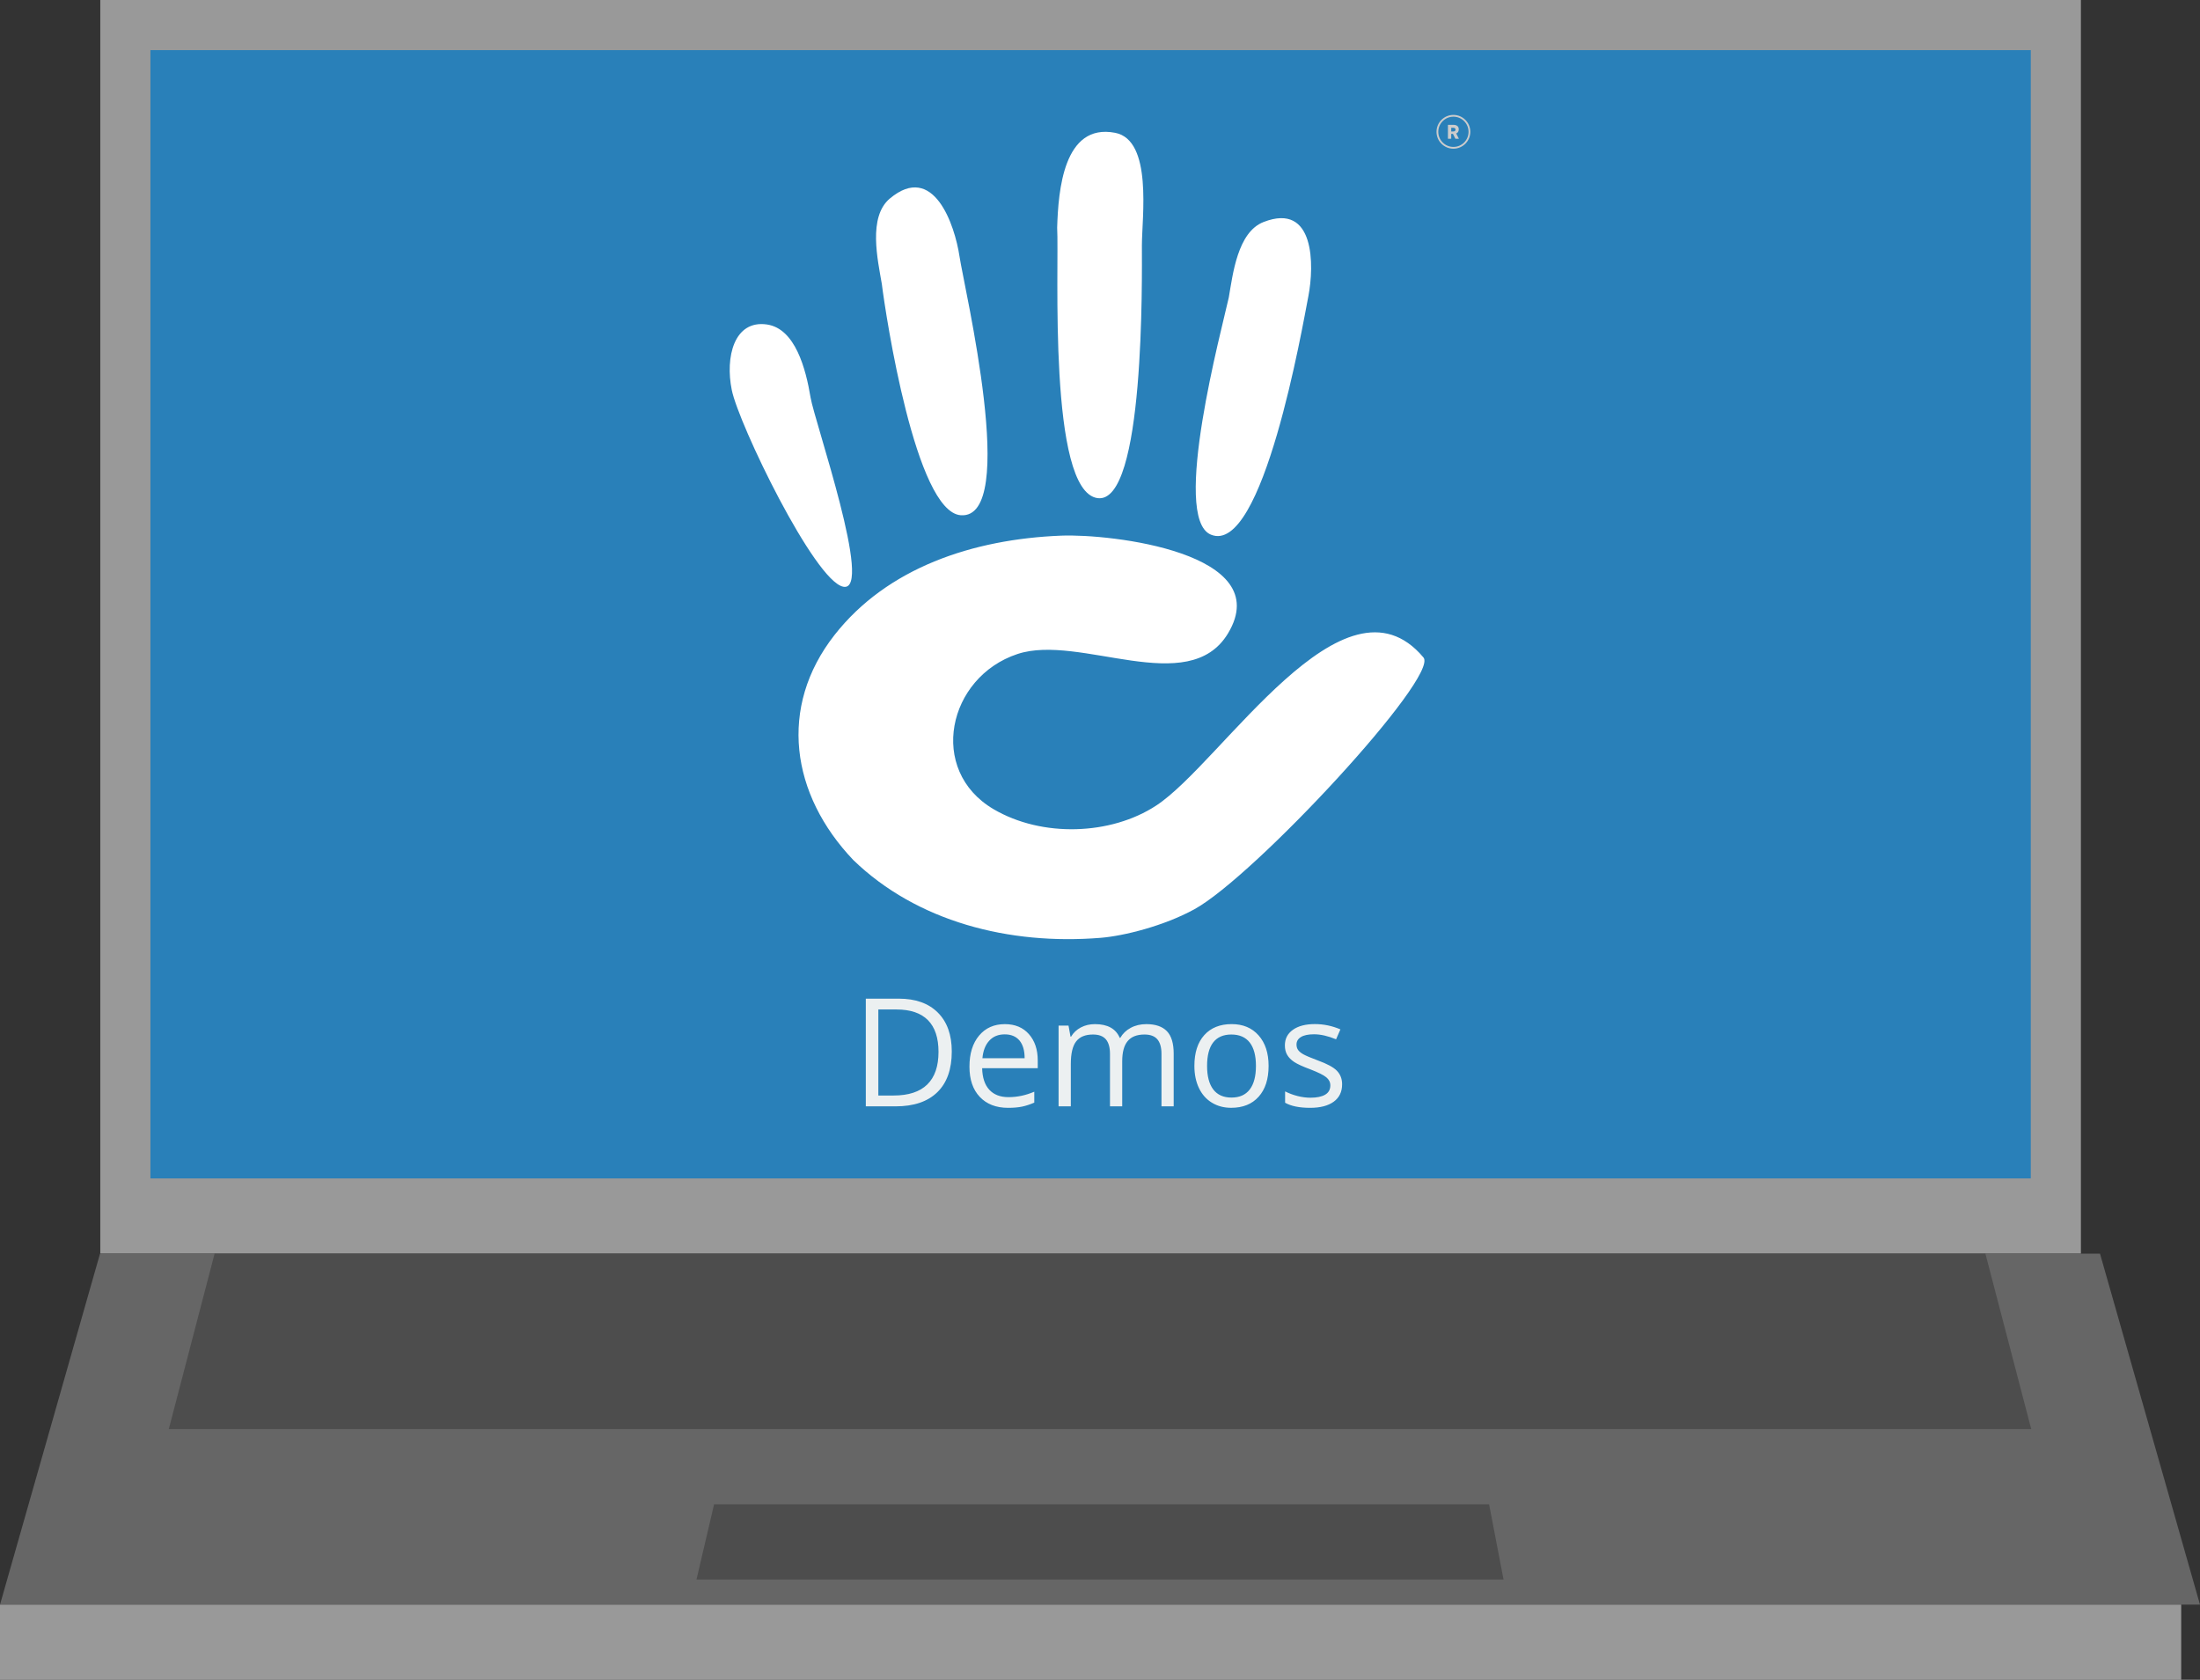 <?xml version="1.0" encoding="utf-8"?><svg baseProfile="tiny" xmlns="http://www.w3.org/2000/svg" width="87.75" height="67" viewBox="0 0 87.75 67"><rect x="0" y="0" width="87.75" height="67" fill="#333333" stroke="none"/><path fill="#999" d="M4 0h79v50h-79z"/><path fill="#2980B9" d="M6 2h75v45h-75z"/><path fill="#666" d="M87.75 64h-87.75l3.99-14h79.771z"/><path fill="#4D4D4D" d="M81.019 57h-74.287l1.828-7h70.63zM59.971 63h-32.191l.702-3h30.913z"/><path fill="#999" d="M0 64h87v3h-87z"/><path fill="#ccc" d="M57.972 4.583c-.372 0-.675.302-.675.674s.303.674.675.674c.37 0 .674-.303.674-.674s-.304-.674-.674-.674zm0 1.277c-.334 0-.604-.271-.604-.603s.27-.603.604-.603c.333 0 .603.271.603.603s-.27.603-.603.603zm.213-.7c0-.123-.082-.181-.217-.181h-.215v.556h.131v-.195h.068l.099.195h.14l-.108-.212c.06-.026.102-.074.102-.163zm-.226.083h-.075v-.146h.075c.064 0 .096.023.096.072 0 .051-.032.074-.096.074z"/><path fill="#fff" d="M56.777 26.223c-3.164-3.771-8.032 4.182-10.656 5.903-1.811 1.19-4.56 1.283-6.491.148-2.643-1.554-1.833-5.268.957-6.19 2.48-.82 6.818 1.793 8.394-.822 1.939-3.221-4.689-3.977-6.652-3.898-3.536.139-6.942 1.285-9.041 3.96-2.259 2.882-1.743 6.365.749 8.98 2.538 2.454 6.213 3.4 9.871 3.1.923-.076 2.512-.472 3.727-1.136 2.408-1.319 9.783-9.283 9.142-10.045zm-23.142-2.822c1.226.245-1.148-6.602-1.304-7.545-.188-1.139-.608-2.747-1.739-2.914-1.313-.191-1.672 1.302-1.404 2.613.276 1.363 3.296 7.616 4.447 7.846zm10.14-3.534c1.899.269 1.769-8.843 1.771-10.082.001-1.113.436-4.197-1.067-4.488-2.063-.399-2.268 2.319-2.313 3.781.084 1.46-.376 10.507 1.609 10.789zm4.521 1.456c2.076.866 3.662-8.338 3.892-9.519.231-1.203.27-3.756-1.792-2.948-1.035.405-1.224 2.083-1.384 3.008-.257 1.178-2.314 8.791-.716 9.459zm-9.975-.773c2.339.174.135-9.084-.049-10.318-.188-1.259-1.035-3.779-2.782-2.312-.875.736-.481 2.447-.317 3.408.154 1.241 1.346 9.088 3.148 9.222z"/><g fill="#ECF0F1"><path d="M37.963 41.937c0 .709-.192 1.251-.577 1.626s-.938.563-1.662.563h-1.19v-4.295h1.316c.668 0 1.187.185 1.557.555s.556.887.556 1.551zm-.529.018c0-.56-.141-.982-.421-1.266-.281-.284-.699-.426-1.253-.426h-.726v3.431h.608c.595 0 1.043-.146 1.343-.439.299-.293.449-.726.449-1.3zM40.208 44.185c-.476 0-.852-.145-1.127-.435-.275-.29-.413-.692-.413-1.208 0-.519.128-.932.383-1.237.256-.306.599-.458 1.03-.458.404 0 .723.133.958.398.235.266.353.616.353 1.05v.309h-2.218c.01.378.105.665.287.861.181.196.436.294.765.294.347 0 .689-.072 1.028-.217v.435c-.172.075-.335.128-.489.16s-.34.048-.557.048zm-.133-2.93c-.258 0-.465.084-.618.253-.154.168-.245.401-.272.699h1.684c0-.308-.069-.543-.206-.707-.137-.163-.333-.245-.588-.245zM46.327 44.126v-2.095c0-.257-.055-.449-.164-.578-.109-.128-.28-.192-.512-.192-.303 0-.527.087-.672.262-.146.174-.218.442-.218.805v1.798h-.488v-2.095c0-.257-.055-.449-.164-.578-.11-.128-.281-.192-.514-.192-.306 0-.529.092-.671.275s-.213.483-.213.9v1.689h-.488v-3.22h.396l.08.441h.023c.092-.157.222-.279.389-.367.167-.088.355-.132.563-.132.503 0 .833.182.988.546h.023c.096-.168.234-.302.417-.399.182-.098.39-.147.623-.147.364 0 .637.094.818.281.181.187.271.486.271.897v2.101h-.487zM50.6 42.513c0 .525-.133.935-.397 1.229-.264.295-.629.442-1.096.442-.288 0-.543-.067-.767-.203s-.396-.329-.517-.582c-.122-.253-.183-.548-.183-.887 0-.525.131-.934.394-1.227.263-.292.627-.439 1.093-.439.451 0 .809.15 1.074.45.266.3.399.706.399 1.217zm-2.454 0c0 .411.083.725.247.94.165.215.406.323.726.323s.562-.107.728-.322c.165-.214.248-.528.248-.941 0-.41-.083-.721-.248-.933-.166-.212-.41-.319-.733-.319-.319 0-.56.105-.723.314-.163.21-.245.523-.245.938zM53.532 43.248c0 .3-.112.531-.335.693-.224.163-.537.244-.94.244-.427 0-.76-.067-.999-.203v-.452c.154.078.32.14.498.185.177.045.348.067.513.067.255 0 .45-.041.588-.122.137-.081.205-.205.205-.372 0-.125-.054-.232-.163-.322-.108-.089-.32-.194-.636-.316-.3-.111-.513-.209-.64-.292-.126-.083-.22-.178-.281-.284-.063-.106-.093-.232-.093-.379 0-.263.106-.47.32-.622.213-.152.506-.228.878-.228.347 0 .686.07 1.017.211l-.173.396c-.323-.133-.616-.2-.879-.2-.23 0-.405.037-.522.109-.118.072-.177.172-.177.3 0 .086.022.16.066.22s.115.119.213.173.286.134.564.238c.382.139.64.279.773.42.136.145.203.322.203.536z"/></g></svg>